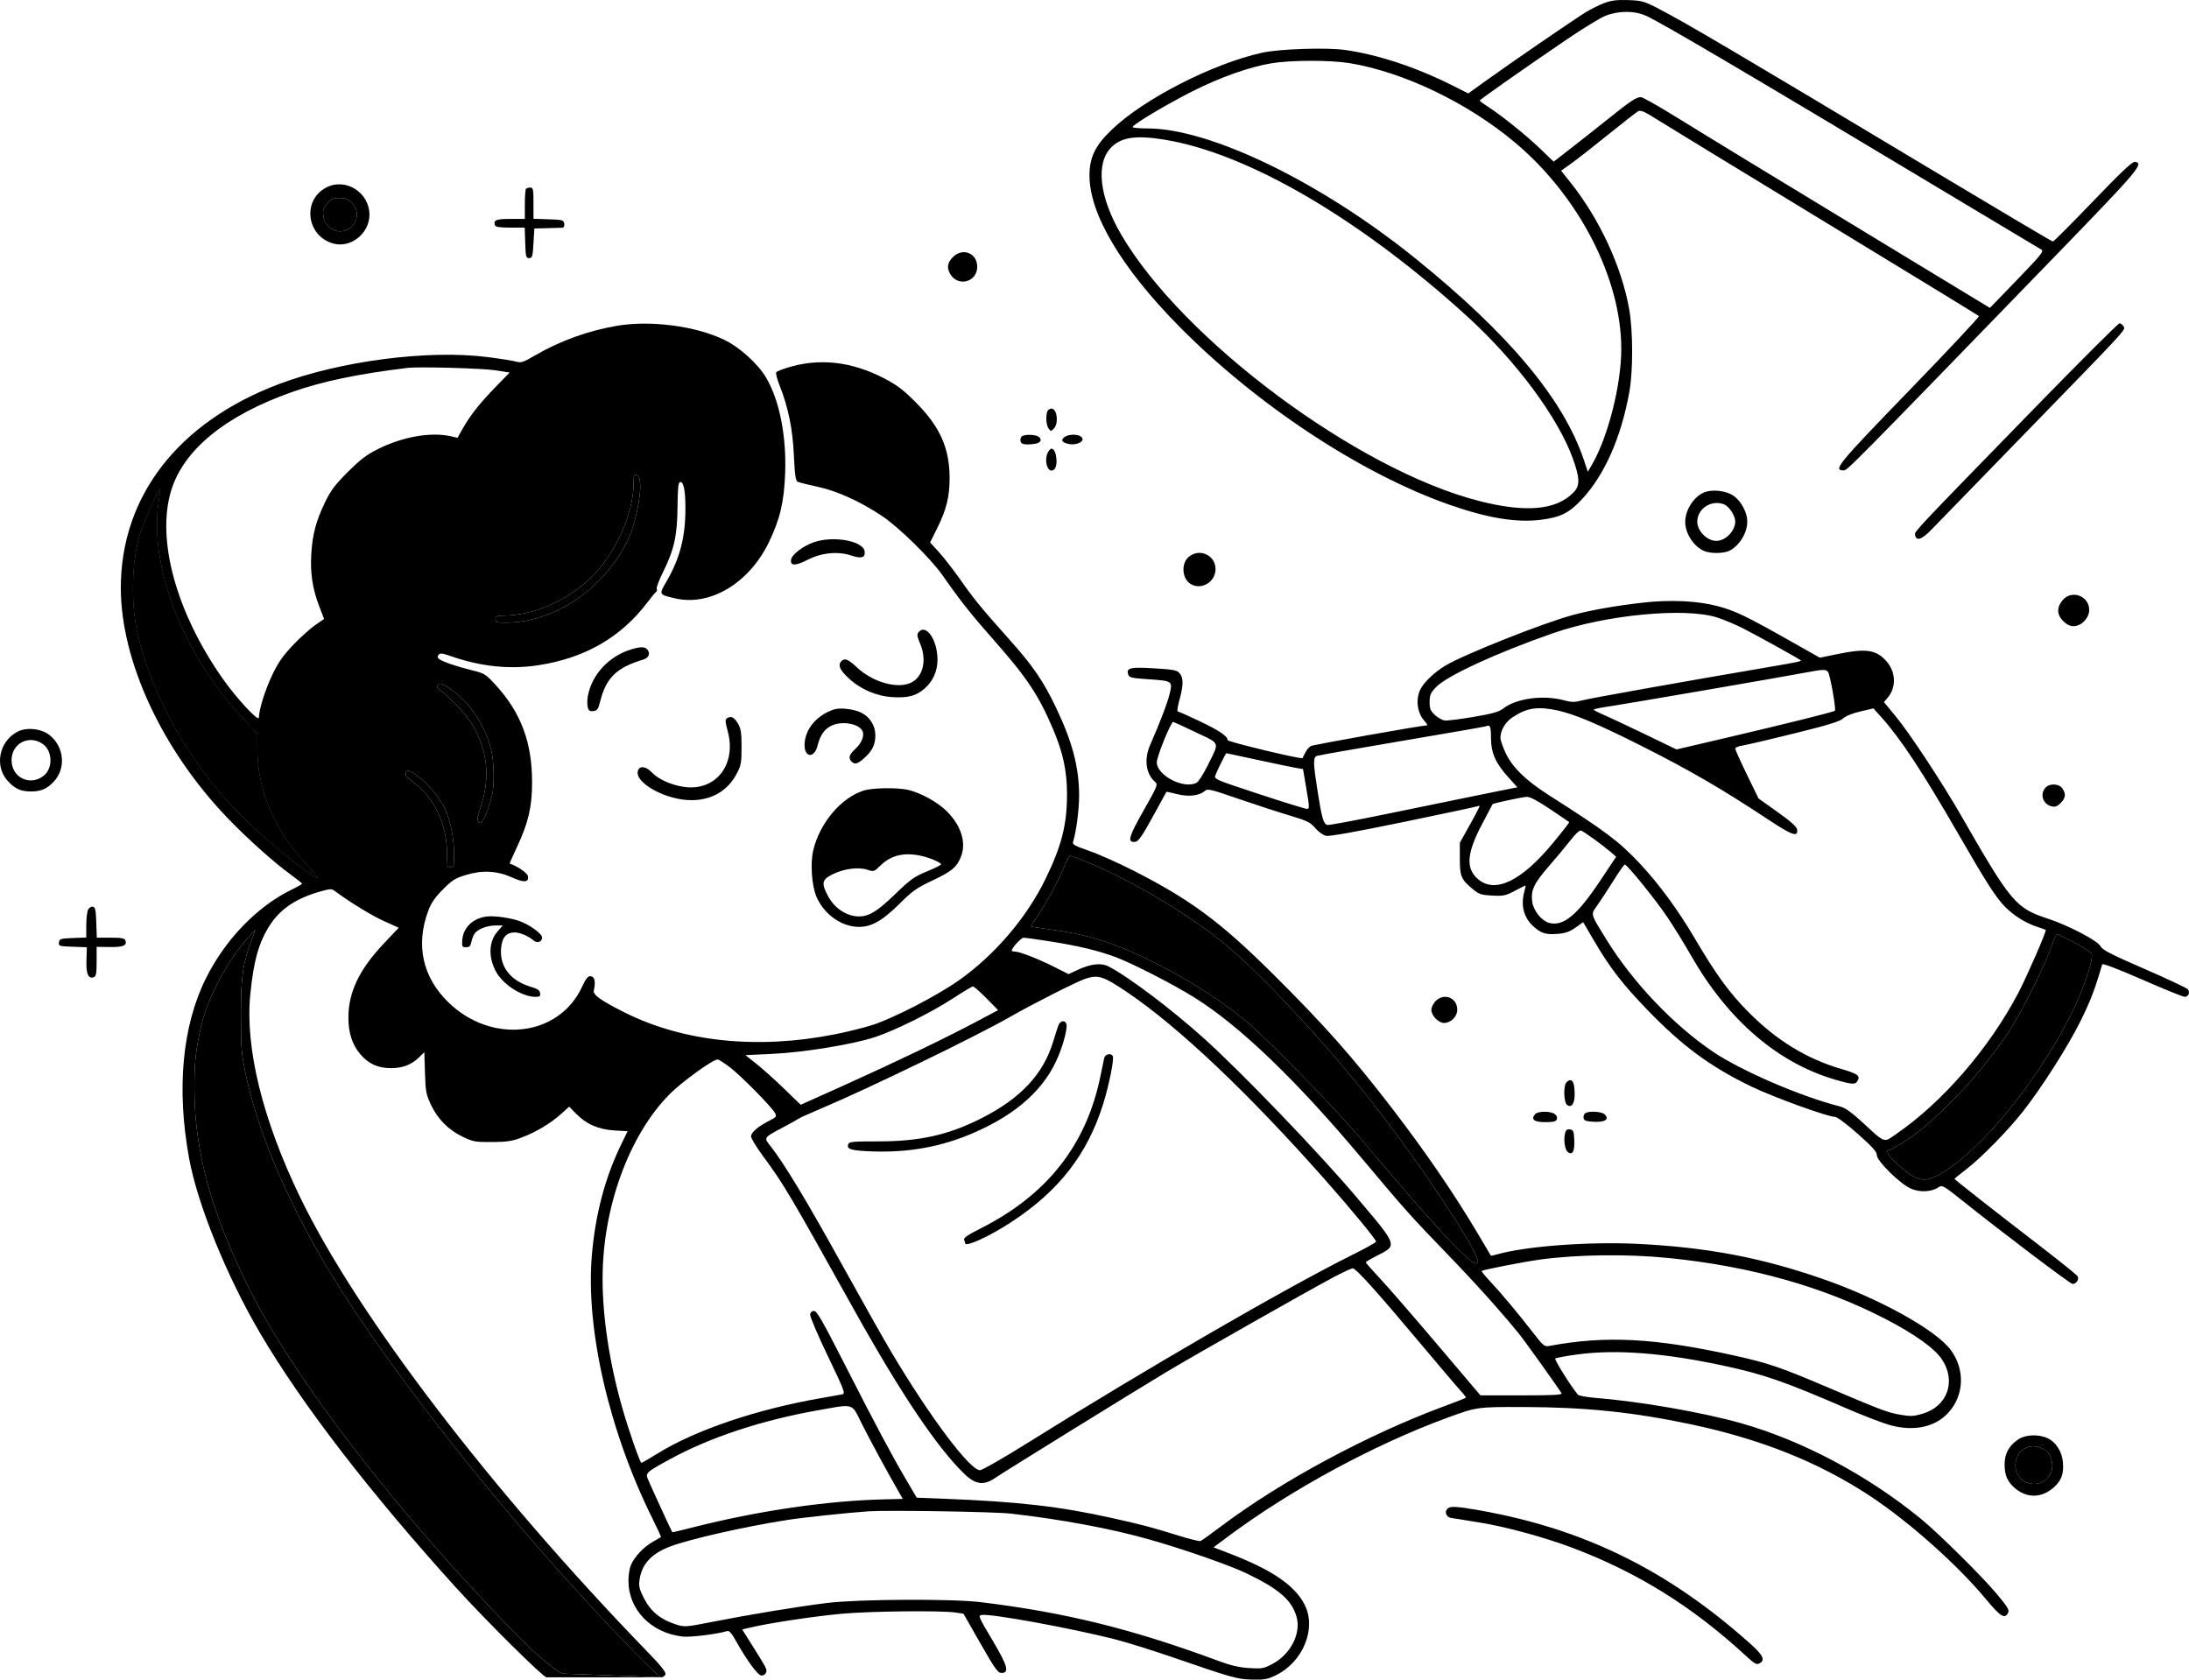 <svg width="172" height="132" viewBox="0 0 172 132" fill="none" xmlns="http://www.w3.org/2000/svg">
<path d="M160.708 113.959C161.163 114.26 161.4 115.127 161.175 115.673C160.51 117.292 158.164 116.684 158.374 114.947C158.514 113.794 159.698 113.292 160.708 113.959Z" fill="black"/>
<path d="M27.605 15.893C28.033 16.325 28.151 16.837 27.941 17.349C27.415 18.629 25.595 18.372 25.411 16.992C25.35 16.529 25.397 16.368 25.703 16.001C26.014 15.629 26.16 15.563 26.673 15.563C27.132 15.563 27.357 15.643 27.605 15.893Z" fill="black"/>
<path d="M162.997 74.07C163.664 74.424 164.27 74.815 164.343 74.938C164.546 75.277 163.735 77.703 162.772 79.636C160.054 85.094 155.482 90.638 152.285 92.352C151.317 92.87 150.78 92.817 149.825 92.108C148.667 91.249 147.981 90.374 148.465 90.374C148.564 90.374 149.218 89.993 149.919 89.528C152.277 87.962 155.804 84.202 157.851 81.072C158.869 79.516 160.767 75.704 161.204 74.338C161.366 73.831 161.563 73.417 161.642 73.42C161.72 73.423 162.33 73.715 162.997 74.07Z" fill="black"/>
<path d="M12.475 39.301C11.641 44.436 14.379 51.499 19.159 56.539L20.211 57.648V58.805C20.211 62.091 21.536 65.232 24.046 67.896C24.57 68.453 24.968 68.939 24.929 68.978C24.743 69.165 20.741 65.885 18.917 64.049C14.979 60.087 11.952 54.766 10.826 49.823C10.266 47.369 10.342 44.176 11.013 41.959C11.278 41.08 12.479 38.359 12.563 38.444C12.588 38.468 12.548 38.854 12.475 39.301Z" fill="black"/>
<path d="M40.675 128.557C43.081 131.003 44.181 131.522 44.181 131.522L51.957 131.814C51.689 131.795 47.621 127.587 44.351 123.948C36.462 115.165 28.897 105.203 25.139 98.648C22.206 93.531 20.197 88.626 19.302 84.395C18.966 82.809 18.931 82.38 18.93 79.775C18.928 76.74 19.069 75.768 19.79 73.813L20.063 73.073L19.44 73.757C17.971 75.368 16.386 78.3 15.89 80.322C15.38 82.402 15.262 83.437 15.276 85.724C15.304 90.518 16.618 95.305 19.499 101.11C23.102 108.372 31.405 119.133 40.675 128.557Z" fill="black"/>
<path fill-rule="evenodd" clip-rule="evenodd" d="M48.498 25.6C46.237 25.98 43.986 26.793 42.033 27.936C41.121 28.47 40.942 28.529 40.565 28.42C40.329 28.352 39.331 28.193 38.347 28.066C33.675 27.465 26.747 28.359 21.907 30.188C14.013 33.169 9.493 39 9.493 46.199C9.493 51.917 12.718 58.89 17.836 64.239C19.414 65.887 21.482 67.741 22.886 68.765C23.351 69.104 23.731 69.411 23.733 69.449C23.734 69.487 23.381 69.688 22.949 69.897C20.218 71.219 17.694 73.828 16.171 76.903C14.317 80.647 13.86 85.578 14.861 91.041C15.524 94.666 17.813 100.299 20.437 104.767C23.717 110.352 29.065 117.3 35.834 124.771C38.167 127.346 42.673 131.814 42.937 131.814L51.957 131.814L44.181 131.522C44.181 131.522 43.081 131.003 40.675 128.557C31.405 119.133 23.102 108.372 19.499 101.11C16.618 95.305 15.304 90.518 15.276 85.724C15.262 83.437 15.38 82.402 15.89 80.322C16.386 78.3 17.971 75.368 19.44 73.757L20.063 73.073L19.79 73.813C19.069 75.768 18.928 76.74 18.93 79.775C18.931 82.38 18.966 82.809 19.302 84.395C20.197 88.626 22.206 93.531 25.139 98.648C28.897 105.203 36.462 115.165 44.351 123.948C47.621 127.587 51.689 131.795 51.957 131.814L51.958 131.814C52.092 131.814 52.239 131.712 52.287 131.586C52.35 131.421 51.953 130.924 50.839 129.774C38.607 117.147 28.09 103.384 23.605 94.135C20.631 88.001 19.243 82.349 19.67 78.111C19.941 75.425 20.352 74.004 21.249 72.641C22.067 71.398 23.316 70.578 25.191 70.053C25.981 69.832 26.052 69.832 26.344 70.049C27.535 70.932 29.221 71.962 30.189 72.396L31.33 72.909L30.146 74.162C28.239 76.181 27.384 77.962 27.375 79.933C27.37 81.159 27.671 82.093 28.314 82.851C28.95 83.6 29.691 83.939 30.696 83.943C31.62 83.947 32.327 83.68 32.915 83.106L33.342 82.69L33.392 84.31C33.438 85.779 33.481 86.012 33.86 86.818C34.391 87.947 35.234 88.797 36.356 89.335C37.174 89.728 37.341 89.758 38.662 89.75C39.848 89.743 40.24 89.683 41.001 89.391C42.146 88.953 43.257 88.287 44.086 87.543L44.725 86.968L45.255 87.515C46.051 88.337 47.035 88.768 48.276 88.839L49.312 88.899L48.743 90.081C47.53 92.599 46.779 95.468 46.506 98.626C46.004 104.443 47.862 112.503 51.297 119.404C51.67 120.152 51.956 120.778 51.932 120.795C51.909 120.811 51.608 120.987 51.264 121.185C50.544 121.601 49.836 122.363 49.567 123.013C49.464 123.26 49.38 123.801 49.38 124.214C49.38 126.497 51.141 128.322 53.623 128.613C54.234 128.685 56.347 128.425 57.132 128.182C57.292 128.132 57.477 128.332 57.796 128.904C58.688 130.5 59.554 131.677 59.835 131.677C59.985 131.677 60.146 131.575 60.194 131.449C60.288 131.202 60.246 131.121 59.091 129.284L58.316 128.053L59.038 127.886C60.527 127.54 63.906 127.031 66.059 126.828C68.319 126.614 74.016 126.553 75.127 126.73L75.707 126.822L77.034 129.147C78.181 131.157 78.406 131.472 78.693 131.472C79.335 131.472 79.18 130.92 77.965 128.874C76.874 127.036 76.841 126.957 77.153 126.915C77.919 126.812 84.06 127.933 87.572 128.818C88.467 129.044 90.543 129.691 92.185 130.257C96.879 131.875 97.224 131.971 98.426 131.996C99.364 132.016 99.615 131.968 100.277 131.64C102.395 130.592 103.458 127.972 102.516 126.117C101.734 124.575 99.929 123.353 96.481 122.034L95.351 121.601L96.549 120.709C101.451 117.06 108.006 113.511 113.689 111.43C116.042 110.568 116.051 110.567 119.658 110.574C124.532 110.584 128.283 110.968 132.819 111.923C138.332 113.084 142.917 114.915 146.928 117.559C149.975 119.566 153.801 122.97 156.017 125.642C157.177 127.041 157.516 127.256 157.779 126.76C157.9 126.533 157.771 126.313 156.916 125.286C155.77 123.909 152.325 120.497 150.923 119.351C146.743 115.933 141.626 113.213 136.811 111.85C133.763 110.987 128.867 110.136 125.31 109.851C124.649 109.798 124.052 109.687 123.982 109.604C123.456 108.98 122.12 106.848 122.203 106.765C122.26 106.708 123.069 106.559 124.001 106.435C127.019 106.032 130.782 106.326 135.442 107.328C138.596 108.007 140.207 108.567 145.068 110.673C146.375 111.24 147.923 111.835 148.507 111.997C150.394 112.519 152.074 112.154 153.111 110.998C154.33 109.637 154.409 107.66 153.306 106.125C152.173 104.549 147.734 102.077 143.211 100.505C138.407 98.835 134.152 98.027 128.733 97.755C124.869 97.561 119.854 97.935 117.608 98.585C117.365 98.655 117.157 98.698 117.145 98.68C117.134 98.663 116.707 97.941 116.196 97.076C114.344 93.938 112.043 90.567 109.428 87.162C106.279 83.061 104.05 80.544 100.034 76.556C95.903 72.453 93.534 70.696 89.064 68.422C87.87 67.815 86.297 67.113 85.567 66.862C84.473 66.487 84.253 66.365 84.314 66.171C84.561 65.386 84.791 63.64 84.791 62.542C84.791 60.296 84.264 58.294 82.956 55.567C81.96 53.491 81.144 52.305 79.29 50.233C77.143 47.834 76.558 47.12 75.444 45.536C74.922 44.793 74.177 43.836 73.789 43.408L73.084 42.631L73.641 41.508C74.361 40.058 74.615 39.033 74.615 37.583C74.615 35.228 73.868 33.546 71.97 31.633C71.005 30.661 70.492 30.268 69.528 29.762C66.906 28.388 64.328 28.107 61.794 28.919C61.421 29.039 61.064 29.185 61 29.244C60.936 29.303 61.049 29.768 61.251 30.277C61.938 32.008 62.28 33.678 62.38 35.79C62.453 37.337 62.516 37.781 62.676 37.86C62.788 37.916 63.478 38.09 64.21 38.246C65.767 38.578 67.591 39.404 69.31 40.553C70.641 41.444 73.148 43.905 74.073 45.23C75.468 47.228 76.312 48.294 78.147 50.37C80.685 53.244 81.625 54.66 82.745 57.304C83.534 59.165 83.839 60.594 83.84 62.431C83.841 64.811 83.411 66.497 82.134 69.107C80.653 72.136 78.164 75.047 75.361 77.031C73.637 78.252 70.173 80.038 68.505 80.567C67.874 80.767 66.594 81.084 65.661 81.271C59.57 82.494 53.709 81.892 49.078 79.567C47.231 78.641 46.584 78.182 46.657 77.851C46.812 77.152 46.737 76.766 46.44 76.724C46.196 76.689 46.071 76.839 45.709 77.604C43.871 81.486 38.624 82.071 35.235 78.774C33.2 76.793 32.645 74.268 33.652 71.569C33.878 70.963 34.176 70.528 34.794 69.905C35.52 69.172 35.76 69.021 36.617 68.759C37.901 68.366 39.078 68.433 40.258 68.966C41.176 69.382 41.555 69.352 41.487 68.868C41.451 68.616 40.727 68.109 40.051 67.863C40.032 67.856 40.292 67.263 40.63 66.544C41.512 64.666 41.803 63.427 41.809 61.517C41.819 58.376 40.945 56.019 38.968 53.857C38.165 52.978 38.071 52.918 37.137 52.689C35.899 52.386 34.745 51.991 34.503 51.789C34.368 51.676 34.357 51.585 34.463 51.456C34.581 51.313 34.756 51.331 35.38 51.55C37.741 52.379 40.016 52.622 42.257 52.285C45.922 51.734 48.775 50.102 50.843 47.374C51.19 46.916 51.518 46.521 51.573 46.498C51.627 46.474 51.64 46.373 51.602 46.273C51.564 46.173 51.786 45.585 52.094 44.966C52.966 43.219 53.217 42.093 53.235 39.85C53.246 38.476 53.297 37.931 53.417 37.89C53.706 37.793 53.857 38.509 53.857 39.976C53.857 42.202 53.42 43.888 52.376 45.686C51.765 46.738 51.755 46.718 53.029 47.02C55.775 47.67 58.837 45.852 60.401 42.643C61.284 40.832 61.614 39.437 61.694 37.165C61.798 34.228 61.238 31.436 60.193 29.671C59.549 28.584 58.122 27.293 56.923 26.712C54.676 25.622 51.146 25.156 48.498 25.6ZM40.044 29.277L38.98 29.108C37.929 28.941 32.934 28.801 32.014 28.913C28.092 29.39 25.335 29.967 22.933 30.814C17.707 32.656 14.412 35.352 13.441 38.58C12.284 42.421 13.845 48.115 17.474 53.299C18.566 54.859 20.331 56.766 20.34 56.397C20.356 55.74 20.828 54.229 21.384 53.062C21.854 52.073 22.218 51.546 23.006 50.715C23.565 50.125 24.347 49.417 24.744 49.141L25.465 48.641L25.086 47.656C24.558 46.285 24.365 45.017 24.459 43.54C24.558 41.975 24.826 40.964 25.527 39.5C25.984 38.545 26.301 38.121 27.319 37.102C28.304 36.115 28.788 35.747 29.708 35.285C31.635 34.318 33.89 33.926 35.438 34.289L35.946 34.407L36.365 33.668C36.955 32.629 37.712 31.672 38.964 30.387L40.044 29.277ZM49.401 42.298C49.887 41.252 50.358 39.045 50.303 38.079C50.272 37.542 50.207 37.37 50.025 37.334C49.826 37.296 49.787 37.393 49.787 37.92C49.787 40.428 48.323 43.623 46.307 45.515C44.405 47.299 41.884 48.363 39.51 48.382C39.026 48.386 38.934 48.431 38.934 48.661C38.934 48.903 39.024 48.934 39.739 48.934C43.592 48.934 47.598 46.183 49.401 42.298ZM19.159 56.539C14.379 51.499 11.641 44.436 12.475 39.301C12.548 38.854 12.588 38.468 12.563 38.444C12.479 38.359 11.278 41.08 11.013 41.959C10.342 44.176 10.266 47.369 10.826 49.823C11.952 54.766 14.979 60.087 18.917 64.049C20.741 65.885 24.743 69.165 24.929 68.978C24.968 68.939 24.57 68.453 24.046 67.896C21.536 65.232 20.211 62.091 20.211 58.805V57.648L19.159 56.539ZM38.582 58.872C38.054 56.817 36.794 55.035 35.105 53.956C34.672 53.679 34.508 53.663 34.373 53.882C34.314 53.979 34.407 54.127 34.603 54.249C34.783 54.362 35.376 54.902 35.919 55.45C38.069 57.615 38.748 60.473 37.793 63.338C37.438 64.405 37.433 64.662 37.772 64.662C37.946 64.662 38.371 63.642 38.655 62.542C38.865 61.729 38.827 59.825 38.582 58.872ZM34.925 63.476C34.532 62.665 33.555 61.516 32.774 60.946C32.15 60.49 31.878 60.456 31.878 60.833C31.878 60.983 31.937 61.106 32.009 61.106C32.081 61.106 32.539 61.483 33.028 61.943C34.404 63.241 35.128 65.065 35.133 67.241C35.134 68.102 35.166 68.235 35.349 68.164C35.467 68.119 35.589 68.081 35.621 68.081C35.652 68.081 35.676 67.635 35.675 67.09C35.672 65.841 35.373 64.397 34.925 63.476ZM96.768 74.636C93.992 72.214 89.287 69.357 85.413 67.741C84.781 67.477 84.195 67.261 84.112 67.261C84.029 67.261 83.831 67.584 83.672 67.979C83.203 69.141 82.24 70.944 81.587 71.887C81.252 72.369 80.997 72.782 81.019 72.804C81.041 72.826 81.792 72.945 82.688 73.069C85.763 73.494 87.791 74.167 91.176 75.888C93.428 77.034 95.803 78.556 97.68 80.059C99.365 81.408 104.926 87.089 107.041 89.622C111.072 94.449 114.377 98.131 115.44 98.98C115.848 99.306 115.995 99.361 116.106 99.226C116.433 98.828 112.451 92.69 108.544 87.57C105.075 83.025 100.021 77.474 96.768 74.636ZM87.708 75.235C86.37 74.723 84.679 74.318 82.396 73.963C81.437 73.814 80.553 73.691 80.431 73.69C80.238 73.689 79.499 74.494 79.499 74.705C79.499 74.748 79.614 74.783 79.755 74.783C80.12 74.783 81.634 75.377 82.885 76.01L83.958 76.554L84.691 76.216C85.727 75.738 86.53 75.65 87.108 75.951C88.696 76.776 92.091 79.34 94.627 81.628C97.603 84.314 103.598 90.555 106.576 94.067C106.619 94.118 106.662 94.168 106.703 94.217C108.74 96.618 109.437 97.441 109.253 97.936C109.157 98.195 108.822 98.365 108.313 98.623C108.293 98.633 108.272 98.643 108.252 98.654C107.735 98.916 107.312 99.163 107.312 99.203C107.312 99.243 107.816 99.814 108.432 100.471C109.047 101.128 111.075 103.464 112.937 105.662L116.324 109.658H119.559C122.112 109.658 122.773 109.622 122.693 109.487C122.408 109.012 119.821 105.397 119.34 104.803C117.93 103.062 115.861 100.763 113.616 98.443C110.926 95.663 110.294 94.955 107.086 91.126C101.866 84.895 97.456 80.65 93.862 78.399C92.234 77.379 89.103 75.77 87.708 75.235ZM104.11 92.705C98.072 85.881 92.599 80.695 88.57 77.978C86.698 76.716 86.308 76.588 85.31 76.907C84.652 77.118 81.183 78.875 79.296 79.953C76.623 81.48 68.262 85.533 64.508 87.121C63.612 87.499 62.819 87.858 62.744 87.917C62.669 87.977 62.12 88.284 61.523 88.599C60.001 89.403 60.004 89.398 60.521 90.042C61.546 91.319 63.378 94.35 66.101 99.275C67.705 102.177 69.492 105.346 70.072 106.318C73.112 111.416 76.21 115.539 76.999 115.539C77.179 115.539 78.894 114.555 80.886 113.308C89.999 107.605 101.102 101.179 106.334 98.58C107.318 98.091 108.124 97.639 108.125 97.575C108.127 97.409 106.144 95.004 104.11 92.705ZM78.429 79.386L77.509 78.452C77.004 77.939 76.527 77.52 76.451 77.522C76.374 77.523 75.701 77.925 74.954 78.413C73.24 79.536 70.444 80.933 68.811 81.483C67.069 82.069 63.209 82.704 60.657 82.823L58.569 82.92L59.433 83.604C59.909 83.98 60.887 84.858 61.607 85.555L62.916 86.821L66.29 85.305C70.281 83.51 74.124 81.664 76.624 80.341L78.429 79.386ZM60.895 87.47C60.642 86.992 58.202 84.519 57.337 83.864C56.901 83.533 56.472 83.262 56.384 83.262C56.007 83.262 53.573 85.02 52.623 85.98C49.429 89.203 47.358 94.883 47.348 100.446C47.342 103.52 47.899 107.174 48.907 110.683C49.402 112.406 50.232 114.8 50.39 114.961C50.41 114.982 50.995 114.647 51.688 114.217C54.661 112.374 59.527 110.73 64.576 109.865C65.284 109.743 65.999 109.616 66.163 109.582C66.445 109.523 66.384 109.361 65.038 106.551C64.255 104.918 63.632 103.457 63.654 103.304C63.679 103.13 63.795 103.025 63.965 103.025C64.184 103.025 64.634 103.807 66.291 107.06C68.747 111.882 70.025 114.285 71.175 116.243L72.03 117.698L74.171 117.782C80.042 118.013 83.309 118.389 87.421 119.309C89.846 119.851 90.404 119.999 92.636 120.691C93.481 120.954 94.244 121.14 94.332 121.106C94.419 121.072 95.114 120.575 95.875 120.001C100.646 116.405 107.468 112.732 113.553 110.484C114.411 110.167 115.14 109.881 115.172 109.849C115.204 109.817 115.043 109.592 114.813 109.348C114.583 109.105 113.132 107.398 111.587 105.555C108.221 101.538 106.542 99.674 106.29 99.674C106.188 99.674 105.506 99.991 104.775 100.378C102.948 101.344 93.952 106.446 91.71 107.787C89.484 109.118 78.766 115.747 78.244 116.115C77.325 116.764 76.672 116.69 75.785 115.839C73.656 113.793 70.78 109.516 67.123 102.956C61.987 93.742 61.596 93.083 59.936 90.831C59.428 90.143 59.013 89.454 59.013 89.3C59.013 88.993 59.575 88.516 60.474 88.061C61.003 87.793 61.039 87.741 60.895 87.47ZM148.15 103.655C143.256 101.119 137.538 99.511 131.123 98.865C127.878 98.538 123.946 98.585 121.015 98.985C119.768 99.155 116.514 99.79 116.424 99.88C116.394 99.911 116.675 100.262 117.05 100.66C117.929 101.594 119.246 103.165 120.406 104.663C121.276 105.786 121.35 105.847 121.747 105.773C126.151 104.945 130.028 105.147 136.278 106.53C138.898 107.11 139.882 107.442 143.399 108.938C147.887 110.847 148.311 111.008 149.327 111.182C150.122 111.319 150.366 111.308 151.06 111.103C153.024 110.525 153.729 108.547 152.585 106.826C152.013 105.965 150.445 104.844 148.15 103.655ZM70.622 117.249C69.688 115.625 68.321 113.101 67.71 111.874C67.654 111.762 67.603 111.658 67.556 111.562C67.309 111.055 67.165 110.759 66.928 110.614C66.596 110.411 66.082 110.504 64.847 110.727C64.68 110.757 64.499 110.79 64.304 110.824C59.843 111.615 55.817 112.944 52.65 114.671C50.824 115.666 50.722 115.755 50.887 116.194C50.995 116.48 52.752 120.311 52.825 120.417C52.833 120.43 53.542 120.262 54.4 120.043C59.569 118.728 64.949 117.939 69.486 117.83L70.937 117.796L70.622 117.249ZM90.218 120.958C87.249 120.121 83.379 119.401 79.432 118.952C78.117 118.802 69.749 118.667 68.239 118.77C66.623 118.881 63.084 119.259 61.862 119.45C58.465 119.983 54.156 120.962 52.623 121.549C51.169 122.106 50.414 122.94 50.249 124.175C50.181 124.677 50.24 124.909 50.622 125.648C51.14 126.648 51.922 127.283 53.096 127.656C53.796 127.878 53.852 127.874 55.971 127.458C58.947 126.873 62.636 126.266 64.983 125.974C67.407 125.672 74.791 125.632 77.057 125.909C83.716 126.72 88.996 128.025 95.712 130.518C96.701 130.885 97.363 131.04 98.154 131.09C99.158 131.153 99.296 131.128 99.985 130.761C101.403 130.007 102.242 128.379 101.881 127.081C101.514 125.758 100.518 124.887 97.965 123.656C96.599 122.998 92.985 121.74 90.218 120.958Z" fill="black"/>
<path d="M83.171 80.561C83.105 80.73 82.914 81.319 82.748 81.868C81.977 84.415 80.212 86.305 77.144 87.866C74.523 89.2 72.266 89.704 68.946 89.699C67.072 89.695 66.724 89.727 66.655 89.907C66.498 90.319 66.865 90.43 68.581 90.487C71.461 90.584 73.996 90.116 76.512 89.022C79.963 87.522 82.147 85.526 83.197 82.911C83.615 81.87 83.893 80.724 83.791 80.457C83.675 80.151 83.309 80.213 83.171 80.561Z" fill="black"/>
<path d="M86.76 83.16C86.721 83.329 86.596 83.929 86.483 84.493C85.386 89.953 82.299 93.894 77.05 96.539C76.026 97.055 75.698 97.283 75.757 97.438C75.801 97.552 75.836 97.671 75.836 97.702C75.836 98.04 77.772 97.152 79.484 96.028C83.193 93.595 85.426 90.73 86.665 86.813C87.13 85.342 87.563 83.196 87.436 82.989C87.278 82.731 86.833 82.843 86.76 83.16Z" fill="black"/>
<path fill-rule="evenodd" clip-rule="evenodd" d="M126.07 0.233C125.679 0.379 125.007 0.713 124.578 0.976C123.666 1.534 118.549 5.048 116.667 6.407L115.372 7.343L114.022 6.667C111.242 5.275 108.266 4.295 105.707 3.928C104.246 3.719 100.538 3.841 99.172 4.142C95.3 4.998 89.939 7.736 87.389 10.16C86.065 11.42 85.605 12.356 85.605 13.793C85.605 16.83 88.118 21.056 92.664 25.663C98.745 31.824 106.962 37.243 113.909 39.673C116.906 40.721 119.156 41.089 121.086 40.847C122.614 40.656 123.306 40.309 124.304 39.233C126.085 37.312 127.375 34.393 128.024 30.813C128.323 29.165 128.319 26.034 128.016 24.316C127.424 20.958 125.686 17.206 123.383 14.318L122.663 13.415L123.457 12.85C123.894 12.54 125.2 11.518 126.359 10.581C127.519 9.644 128.579 8.816 128.717 8.742C128.915 8.635 129.214 8.765 130.18 9.376C130.848 9.798 136.797 13.43 143.401 17.446C150.005 21.463 155.448 24.79 155.496 24.84C155.545 24.891 153.085 27.514 150.03 30.671C144.41 36.477 144.007 36.967 144.854 36.967C145.161 36.967 145.204 36.923 161.445 20.165C168.078 13.321 168.496 12.828 167.751 12.72C167.548 12.691 166.694 13.495 164.45 15.831C162.785 17.564 161.37 18.982 161.306 18.982C161.241 18.982 156.896 16.407 151.65 13.26C136.49 4.165 132.36 1.731 130.226 0.632C129.186 0.097 128.988 0.043 127.934 0.007C127.057 -0.022 126.611 0.032 126.07 0.233ZM129.381 1.261C130.766 1.911 137.54 5.908 154.119 15.856C157.44 17.849 160.267 19.541 160.403 19.617C160.618 19.738 160.38 20.033 158.503 21.976L156.358 24.197L149.845 20.247C139.67 14.076 134.318 10.815 131.64 9.158C130.282 8.318 129.061 7.631 128.926 7.631C128.58 7.632 128.071 7.969 126.462 9.262C125.689 9.883 124.387 10.912 123.568 11.548L122.078 12.706L121.035 11.701C119.934 10.641 117.942 9.039 116.893 8.371C116.549 8.152 116.268 7.942 116.268 7.904C116.27 7.827 119.651 5.452 123.121 3.09C124.391 2.226 125.765 1.389 126.174 1.231C127.228 0.823 128.473 0.835 129.381 1.261ZM106.027 4.96C110.272 5.654 115.324 8.077 119.048 11.206C124.072 15.427 127.392 21.876 127.392 27.415C127.392 30.219 126.365 34.296 125.11 36.476L124.763 37.079L124.452 36.15C122.856 31.381 118.563 26.243 111.222 20.315C103.789 14.312 95.095 10.093 90.162 10.093C89.521 10.093 88.996 10.045 88.996 9.986C88.996 9.793 91.618 8.225 93.685 7.181C95.88 6.073 98.129 5.273 99.89 4.975C101.396 4.72 104.513 4.713 106.027 4.96ZM91.51 10.978C98.066 12.05 106.916 17.226 115.342 24.917C119.152 28.395 122.434 32.825 123.595 36.058C124.136 37.566 124.152 38.159 123.667 38.67C122.316 40.092 119.92 40.316 116.211 39.368C106.651 36.925 92.922 26.702 88.098 18.435C86.355 15.449 86.068 12.784 87.356 11.541C88.151 10.773 89.302 10.617 91.51 10.978ZM25.614 14.746C23.741 15.744 24.077 18.514 26.146 19.128C27.529 19.538 29.029 18.366 29.029 16.876C29.029 15.111 27.141 13.933 25.614 14.746ZM41.33 14.834C41.281 14.884 41.24 15.438 41.24 16.065V17.204H40.101C38.965 17.204 38.751 17.296 38.897 17.717C38.938 17.836 39.305 17.888 40.093 17.888H41.229L41.269 19.085C41.304 20.177 41.331 20.282 41.579 20.282C41.824 20.282 41.857 20.168 41.918 19.119L41.986 17.957L43.004 17.93C43.563 17.916 44.102 17.901 44.2 17.896C44.307 17.892 44.362 17.764 44.336 17.581C44.295 17.292 44.219 17.27 43.105 17.233L41.918 17.194V15.968C41.918 14.871 41.892 14.743 41.67 14.743C41.533 14.743 41.38 14.784 41.33 14.834ZM27.605 15.893C28.033 16.325 28.151 16.837 27.941 17.349C27.415 18.629 25.595 18.372 25.411 16.992C25.35 16.529 25.397 16.368 25.703 16.001C26.014 15.629 26.16 15.563 26.673 15.563C27.132 15.563 27.357 15.643 27.605 15.893ZM74.876 20.203C74.453 20.629 74.383 21.006 74.637 21.487C75.214 22.579 76.786 22.198 76.786 20.965C76.786 19.889 75.641 19.431 74.876 20.203ZM159.363 32.588C150.725 41.457 150.433 41.757 150.471 42.007C150.472 42.012 150.473 42.016 150.474 42.021L150.476 42.032L150.476 42.033L150.479 42.046C150.576 42.555 151.004 42.408 151.79 41.595C152.214 41.156 155.493 37.781 159.076 34.095L159.977 33.169C166.56 26.398 166.994 25.952 166.9 25.726C166.889 25.7 166.871 25.677 166.855 25.648C166.782 25.517 166.64 25.41 166.538 25.41C166.437 25.41 163.402 28.441 159.795 32.144L159.363 32.588ZM82.295 32.328C82.154 32.7 82.205 33.416 82.392 33.674C82.559 33.905 82.585 33.906 82.799 33.69C83.201 33.284 83.069 32.112 82.62 32.112C82.487 32.112 82.341 32.209 82.295 32.328ZM80.347 34.254C80.254 34.292 80.178 34.434 80.178 34.57C80.178 34.88 80.375 34.958 81.038 34.912C81.683 34.868 81.918 34.669 81.675 34.374C81.509 34.172 80.723 34.101 80.347 34.254ZM83.629 34.359C83.314 34.594 83.462 34.799 84.021 34.9C84.497 34.986 85.062 34.782 85.062 34.523C85.062 34.138 84.079 34.025 83.629 34.359ZM82.353 35.522C81.985 36.216 82.353 37.293 82.823 36.899C83.177 36.603 83.01 35.258 82.62 35.258C82.551 35.258 82.431 35.377 82.353 35.522ZM50.303 38.079C50.358 39.045 49.887 41.252 49.401 42.298C47.598 46.183 43.592 48.934 39.739 48.934C39.024 48.934 38.934 48.903 38.934 48.661C38.934 48.431 39.026 48.386 39.51 48.382C41.884 48.363 44.405 47.299 46.307 45.515C48.323 43.623 49.787 40.428 49.787 37.92C49.787 37.393 49.826 37.296 50.025 37.334C50.207 37.37 50.272 37.542 50.303 38.079ZM12.475 39.301C11.641 44.436 14.379 51.499 19.159 56.539L20.211 57.648V58.805C20.211 62.091 21.536 65.232 24.046 67.896C24.57 68.453 24.968 68.939 24.929 68.978C24.743 69.165 20.741 65.885 18.917 64.049C14.979 60.087 11.952 54.766 10.826 49.823C10.266 47.369 10.342 44.176 11.013 41.959C11.278 41.08 12.479 38.359 12.563 38.444C12.588 38.468 12.548 38.854 12.475 39.301ZM133.836 38.725C133.04 39.097 132.408 40.121 132.415 41.032C132.421 41.95 133.127 43.005 133.947 43.318C134.483 43.522 135.478 43.499 135.912 43.271C136.693 42.861 137.299 41.854 137.293 40.972C137.288 40.302 136.847 39.446 136.28 39.011C135.682 38.551 134.505 38.413 133.836 38.725ZM135.455 39.631C135.859 39.785 136.345 40.519 136.346 40.974C136.347 41.725 135.586 42.506 134.854 42.506C134.135 42.506 133.361 41.727 133.361 41.002C133.361 39.976 134.467 39.252 135.455 39.631ZM63.925 42.622C63.063 42.93 62.218 43.585 62.158 43.991C62.085 44.484 62.494 44.485 63.449 43.997C64.548 43.435 65.823 43.306 66.873 43.653C67.69 43.922 67.997 43.833 67.941 43.343C67.844 42.503 65.457 42.074 63.925 42.622ZM93.429 43.743C92.77 44.266 92.87 45.526 93.602 45.921C94.45 46.379 95.509 45.714 95.509 44.724C95.509 43.639 94.287 43.063 93.429 43.743ZM162.068 47.167C161.592 47.737 161.608 48.298 162.113 48.808C162.384 49.081 162.646 49.208 162.938 49.208C163.542 49.208 164.159 48.566 164.159 47.938C164.159 46.827 162.777 46.317 162.068 47.167ZM129.113 47.358C126.896 47.613 125.108 47.928 123.61 48.325C121.344 48.927 115.11 51.398 113.586 52.299C112.737 52.8 111.861 53.634 111.599 54.191C111.213 55.01 111.363 56.056 111.958 56.696C112.115 56.865 112.187 57.004 112.118 57.005C111.696 57.009 103.194 58.524 102.997 58.63C102.865 58.702 102.669 58.934 102.563 59.147C102.456 59.359 102.358 59.553 102.343 59.578C102.274 59.696 96.458 58.297 96.458 58.162C96.458 57.852 95.812 57.416 94.249 56.671C93.37 56.252 92.599 55.909 92.537 55.909C92.475 55.909 92.539 55.495 92.678 54.989C92.994 53.841 92.998 53.285 92.694 52.918C92.485 52.667 92.241 52.618 90.71 52.524C88.823 52.407 88.483 52.485 88.645 52.997C88.724 53.249 88.885 53.289 90.188 53.377C92.133 53.51 92.141 53.516 91.909 54.506C91.743 55.212 91.187 56.676 90.37 58.553C89.887 59.662 90.028 60.78 90.732 61.422C91 61.667 90.991 61.689 89.849 63.711C88.705 65.733 88.576 66.167 89.119 66.167C89.445 66.167 89.668 65.851 90.767 63.842C91.24 62.977 91.636 62.252 91.648 62.232C91.66 62.212 92.038 62.291 92.489 62.407C93.386 62.639 94.249 62.538 94.671 62.153C94.878 61.965 95.126 62.023 97.273 62.764C98.579 63.214 100.379 63.802 101.275 64.07C102.724 64.504 102.952 64.615 103.347 65.078C103.591 65.365 103.969 65.639 104.188 65.687C104.449 65.745 106.546 65.37 110.324 64.59C113.481 63.938 116.109 63.377 116.165 63.342C116.36 63.22 116.261 63.438 115.486 64.832L114.706 66.235V67.49C114.706 68.888 114.814 69.132 115.777 69.918C116.219 70.278 116.416 70.34 117.26 70.382C118.136 70.426 118.313 70.388 119.028 70.008C119.464 69.776 119.842 69.586 119.866 69.586C119.891 69.586 119.854 69.785 119.785 70.029C119.466 71.148 119.724 72.127 120.522 72.834C121.124 73.366 121.477 73.467 122.451 73.386C123.001 73.34 123.354 73.212 123.796 72.897L124.396 72.471L125.272 73.964C126.504 76.064 127.475 77.322 129.426 79.346C132.173 82.195 134.367 83.816 137.595 85.38C139.319 86.215 143.619 87.776 144.197 87.776C144.352 87.776 145.128 88.357 145.972 89.105C147.127 90.13 147.471 90.514 147.471 90.776C147.471 91.239 149.279 93.023 150.134 93.405C150.843 93.721 151.751 93.682 152.312 93.311C152.614 93.112 152.685 93.152 154.22 94.377C157.439 96.947 162.675 100.905 162.855 100.905C163.138 100.905 163.383 100.539 163.254 100.307C163.192 100.197 161.768 99.049 160.089 97.758C156.572 95.053 153.576 92.699 153.576 92.641C153.576 92.618 154.023 92.256 154.568 91.834C155.714 90.95 157.769 88.849 158.939 87.365C160.399 85.515 162.474 82.261 163.457 80.282C164.26 78.664 164.611 77.749 165.18 75.787C165.209 75.689 166.404 76.144 168.322 76.983C170.024 77.728 171.526 78.338 171.659 78.338C171.96 78.339 172.108 77.986 171.909 77.744C171.827 77.645 170.289 76.922 168.491 76.139C165.773 74.954 165.189 74.651 165.025 74.337C164.808 73.92 162.49 72.711 160.931 72.201C158.383 71.368 158.026 70.945 154.118 64.134C152.598 61.486 150.029 57.589 148.928 56.262L148.029 55.178L148.355 54.788C149.006 54.007 148.96 52.807 148.247 51.988C147.432 51.053 146.653 50.936 144.371 51.405L142.996 51.688L140.587 50.328C137.179 48.404 136.365 48.013 134.986 47.641C133.416 47.218 131.244 47.113 129.113 47.358ZM134.921 48.526C135.444 48.693 136.359 49.076 136.955 49.379C137.941 49.877 141.359 51.77 141.487 51.888C141.574 51.967 141.267 52.033 139.059 52.409C132.381 53.547 125.05 54.854 124.383 55.027C123.704 55.204 123.521 55.203 122.829 55.021C121.224 54.6 119.146 54.889 118.122 55.676C117.773 55.945 117.279 56.085 115.786 56.34C114.744 56.518 113.727 56.644 113.524 56.62C113.322 56.596 112.971 56.401 112.744 56.188C112.4 55.863 112.332 55.695 112.332 55.165C112.332 54.619 112.402 54.457 112.841 53.995C113.681 53.112 117.642 51.286 122.034 49.76C126.196 48.313 132.392 47.72 134.921 48.526ZM72.173 49.687C72.036 49.853 72.059 50.019 72.292 50.566C72.837 51.842 72.555 53.144 71.63 53.627C70.569 54.181 68.587 53.633 67.313 52.431C66.615 51.773 66.342 51.679 66.073 52.005C65.83 52.3 66.007 52.672 66.693 53.31C67.626 54.177 68.88 54.713 70.144 54.787C71.375 54.859 72.001 54.685 72.681 54.084C73.308 53.529 73.659 52.734 73.663 51.861C73.669 50.296 72.762 48.971 72.173 49.687ZM49.555 51.047C47.812 51.596 46.495 53.03 46.188 54.712C46.136 54.993 46.134 55.382 46.182 55.575C46.252 55.856 46.34 55.918 46.623 55.884C46.926 55.847 47.003 55.737 47.158 55.123C47.629 53.26 48.441 52.469 50.533 51.838C50.978 51.704 51.124 51.359 50.867 51.047C50.67 50.808 50.315 50.808 49.555 51.047ZM143.633 52.798C143.802 53.019 144.286 55.746 144.177 55.856C144.082 55.953 140.16 56.926 135.158 58.096L131.73 58.897L129.256 57.702C127.895 57.045 126.431 56.358 126.003 56.174C125.576 55.991 125.224 55.807 125.223 55.766C125.222 55.724 125.755 55.614 126.408 55.52C127.569 55.353 140.098 53.194 141.976 52.837C143.226 52.599 143.478 52.593 143.633 52.798ZM35.105 53.956C36.794 55.035 38.054 56.817 38.582 58.872C38.827 59.825 38.865 61.729 38.655 62.542C38.371 63.642 37.946 64.662 37.772 64.662C37.433 64.662 37.438 64.405 37.793 63.338C38.748 60.473 38.069 57.615 35.919 55.45C35.376 54.902 34.783 54.362 34.603 54.249C34.407 54.127 34.314 53.979 34.373 53.882C34.508 53.663 34.672 53.679 35.105 53.956ZM65.524 55.756C64.153 56.207 63.219 57.341 63.219 58.555C63.219 59.545 63.986 59.597 64.231 58.624C64.44 57.794 64.748 57.336 65.289 57.051C66.117 56.614 67.548 56.866 67.786 57.49C67.923 57.85 67.685 58.412 67.213 58.849C66.722 59.301 66.639 59.576 66.909 59.848C67.163 60.104 67.376 60.047 67.902 59.582C68.538 59.018 68.781 58.521 68.781 57.783C68.781 57.031 68.352 56.343 67.674 56.007C67.098 55.722 66.012 55.595 65.524 55.756ZM122.397 55.834C123.682 56.109 125.588 56.914 128.884 58.573C132.79 60.54 135.231 61.956 138.956 64.418C140.838 65.661 141.297 65.817 141.206 65.18C141.176 64.971 140.695 64.543 139.67 63.813L138.178 62.751L137.262 60.87C136.758 59.835 136.346 58.918 136.346 58.832C136.346 58.746 136.605 58.636 136.923 58.588C137.24 58.54 139.073 58.111 140.997 57.635C143.668 56.974 144.571 56.697 144.821 56.461C145.019 56.273 145.549 56.058 146.176 55.911L147.205 55.67L147.834 56.371C149.339 58.048 151.068 60.67 153.842 65.483C156.094 69.389 156.836 70.547 157.55 71.266C158.232 71.954 159.149 72.531 160.007 72.814C160.388 72.939 160.719 73.058 160.743 73.079C160.828 73.151 159.246 76.781 158.573 78.059C156.273 82.425 152.609 86.648 148.944 89.156L148.908 89.181L148.867 89.21L148.789 89.264C148.518 89.452 148.347 89.572 148.169 89.583C147.861 89.603 147.532 89.3 146.635 88.473C146.542 88.387 146.443 88.296 146.337 88.198C145.466 87.398 144.981 87.055 144.573 86.952C141.515 86.179 136.803 84.147 134.582 82.644C131.468 80.536 128.277 77.171 126.217 73.826L126.063 73.575L126.018 73.502C125.328 72.385 125.105 72.024 125.168 71.721C125.198 71.577 125.293 71.445 125.434 71.251C125.461 71.215 125.489 71.175 125.519 71.133C125.777 70.771 126.343 69.905 126.776 69.21C127.209 68.514 127.61 67.945 127.668 67.945C127.861 67.945 130.109 70.726 131.039 72.116C131.542 72.868 132.376 74.222 132.891 75.125C135.76 80.149 139.683 83.527 144.172 84.839C145.554 85.243 145.792 85.255 145.965 84.93C146.176 84.533 145.97 84.385 144.685 84.009C141.973 83.217 139.616 81.778 137.422 79.574C135.887 78.032 134.861 76.626 133.146 73.712C131.843 71.498 130.335 69.447 128.849 67.864C127.2 66.107 126.203 65.358 121.679 62.474C119.885 61.33 118.833 60.301 118.303 59.173C118.079 58.694 117.895 58.162 117.895 57.99C117.894 57.408 118.276 56.751 118.827 56.383C119.964 55.624 120.808 55.495 122.397 55.834ZM57.129 56.442C56.969 56.545 56.978 56.704 57.182 57.465C57.909 60.173 56.145 62.293 53.566 61.811C52.586 61.628 51.695 61.205 51.206 60.691C50.755 60.215 50.253 60.157 50.124 60.566C49.827 61.509 52.318 62.884 54.322 62.884C55.931 62.884 57.186 62.147 57.899 60.783C58.228 60.155 58.267 59.936 58.267 58.713C58.267 57.58 58.219 57.263 57.988 56.867C57.695 56.364 57.442 56.239 57.129 56.442ZM94.378 57.747C95.081 58.076 95.431 58.24 95.518 58.494C95.604 58.745 95.432 59.085 95.09 59.762L94.994 59.954C94.958 60.025 94.92 60.099 94.882 60.178C94.557 60.833 94.172 61.433 94.027 61.511C93.034 62.047 90.896 60.949 90.896 59.903C90.896 59.452 92.002 56.73 92.185 56.73C92.214 56.73 93.009 57.097 93.951 57.546C94.106 57.62 94.248 57.687 94.378 57.747ZM117.154 57.995C117.161 59.187 117.516 59.983 118.553 61.127L119.227 61.87L116.356 62.45C114.777 62.77 111.471 63.447 109.008 63.956C106.546 64.464 104.43 64.859 104.307 64.832C103.996 64.765 103.866 64.324 103.532 62.2C103.177 59.942 103.168 59.523 103.473 59.405C103.599 59.356 106.606 58.826 110.155 58.227C113.703 57.627 116.667 57.112 116.741 57.081C117.093 56.935 117.149 57.058 117.154 57.995ZM1.362 57.509C-0.05 58.258 -0.447 60.159 0.565 61.321C1.134 61.974 1.615 62.2 2.438 62.2C3.217 62.2 3.694 61.994 4.227 61.426C5.212 60.376 5.042 58.654 3.864 57.747C3.212 57.246 2.063 57.137 1.362 57.509ZM3.387 58.488C4.136 59.042 4.163 60.384 3.437 60.96C2.361 61.812 0.908 61.111 0.908 59.739C0.908 58.407 2.317 57.696 3.387 58.488ZM98.836 59.723C100.177 60.015 101.524 60.295 101.829 60.346L102.384 60.439L102.65 62.004C102.896 63.451 102.899 63.568 102.689 63.568C102.564 63.568 100.869 63.043 98.922 62.402C95.406 61.244 95.383 61.234 95.507 60.906C95.659 60.504 96.314 59.192 96.363 59.192C96.382 59.192 97.495 59.431 98.836 59.723ZM32.774 60.946C33.555 61.516 34.532 62.665 34.925 63.476C35.373 64.397 35.672 65.841 35.675 67.09C35.676 67.635 35.652 68.081 35.621 68.081C35.589 68.081 35.467 68.119 35.349 68.164C35.166 68.235 35.134 68.102 35.133 67.241C35.128 65.065 34.404 63.241 33.028 61.943C32.539 61.483 32.081 61.106 32.009 61.106C31.937 61.106 31.878 60.983 31.878 60.833C31.878 60.456 32.15 60.49 32.774 60.946ZM160.72 61.904C160.261 62.415 160.52 63.203 161.201 63.368C161.485 63.437 161.645 63.379 161.913 63.109C162.311 62.708 162.348 62.389 162.048 61.957C161.782 61.574 161.043 61.544 160.72 61.904ZM67.866 62.127C66.088 62.687 64.399 64.69 63.898 66.835C63.658 67.861 63.785 69.632 64.159 70.486C64.719 71.763 65.927 72.694 67.199 72.826C68.311 72.942 69.236 72.463 70.681 71.023C71.684 70.023 72.019 69.785 73.258 69.201C74.776 68.484 75.157 68.172 75.491 67.366C75.956 66.243 75.533 64.873 74.368 63.729C73.652 63.026 72.335 62.302 71.359 62.075C70.515 61.879 68.56 61.908 67.866 62.127ZM121.8 63.588C122.599 64.125 123.275 64.583 123.301 64.605C123.328 64.627 122.758 65.36 122.036 66.235C119.555 69.239 117.492 70.241 116.144 69.097C115.162 68.264 115.237 67.089 116.418 64.835C116.882 63.95 117.269 63.213 117.279 63.197C117.322 63.126 119.628 62.634 119.968 62.623C120.224 62.615 120.816 62.927 121.8 63.588ZM125.263 65.952C125.725 66.286 126.302 66.733 126.546 66.944L126.989 67.329L125.699 69.266C123.94 71.906 122.844 72.812 121.747 72.535C121.151 72.384 120.503 71.595 120.399 70.894C120.264 69.989 120.518 69.434 121.672 68.111C122.244 67.455 123.013 66.532 123.38 66.059C123.795 65.525 124.119 65.226 124.235 65.271C124.338 65.311 124.801 65.617 125.263 65.952ZM72.439 67.271C73.12 67.429 73.937 67.791 73.937 67.933C73.937 67.985 73.433 68.235 72.818 68.489C71.836 68.893 71.531 69.112 70.332 70.273C68.781 71.774 68.096 72.141 67.125 71.989C66.315 71.862 65.525 71.273 65.087 70.469C64.512 69.414 64.569 69.129 65.442 68.699C66.323 68.264 67.462 68.119 68.164 68.353C68.658 68.517 68.686 68.508 69.183 68.018C70.018 67.197 71.075 66.954 72.439 67.271ZM85.413 67.741C89.287 69.357 93.992 72.214 96.768 74.636C100.021 77.474 105.075 83.025 108.544 87.57C112.451 92.69 116.433 98.828 116.106 99.226C115.995 99.361 115.848 99.306 115.44 98.98C114.377 98.131 111.072 94.449 107.041 89.622C104.926 87.089 99.365 81.408 97.68 80.059C95.803 78.556 93.428 77.034 91.176 75.888C87.791 74.167 85.763 73.494 82.688 73.069C81.792 72.945 81.041 72.826 81.019 72.804C80.997 72.782 81.252 72.369 81.587 71.887C82.24 70.944 83.203 69.141 83.672 67.979C83.831 67.584 84.029 67.261 84.112 67.261C84.195 67.261 84.781 67.477 85.413 67.741ZM6.924 71.483C6.844 71.633 6.779 72.188 6.779 72.717V73.677L5.728 73.717C4.761 73.754 4.673 73.781 4.634 74.059C4.593 74.347 4.643 74.363 5.707 74.401L6.824 74.441L6.793 75.477C6.761 76.565 6.94 76.959 7.388 76.785C7.549 76.723 7.593 76.457 7.593 75.558V74.409L8.622 74.425C9.683 74.442 10.006 74.302 9.851 73.896C9.79 73.735 9.531 73.689 8.688 73.689H7.604L7.565 72.493C7.532 71.502 7.487 71.291 7.297 71.254C7.172 71.23 7.004 71.333 6.924 71.483ZM38.323 72.018C37.184 72.125 36.381 72.886 36.319 73.914C36.291 74.391 36.319 74.441 36.621 74.441C36.889 74.441 36.973 74.353 37.045 73.997C37.095 73.753 37.219 73.451 37.322 73.326C37.598 72.991 38.306 72.731 38.943 72.731H39.504L39.09 73.207C38.419 73.977 38.359 75.152 38.931 76.283C39.468 77.344 40.996 78.339 42.088 78.339C42.412 78.339 42.472 78.288 42.437 78.045C42.404 77.823 42.228 77.702 41.722 77.554C40.12 77.085 39.254 75.976 39.371 74.547C39.443 73.671 39.777 73.278 40.448 73.278C40.857 73.278 41.546 73.573 41.932 73.914C42.205 74.154 42.597 74.016 42.597 73.681C42.597 73.379 41.618 72.669 40.8 72.378C40.131 72.139 38.911 71.962 38.323 72.018ZM162.997 74.07C163.664 74.424 164.27 74.815 164.343 74.938C164.546 75.277 163.735 77.703 162.772 79.636C160.054 85.094 155.482 90.638 152.285 92.352C151.317 92.87 150.78 92.817 149.825 92.108C148.667 91.249 147.981 90.374 148.465 90.374C148.564 90.374 149.218 89.993 149.919 89.528C152.277 87.962 155.804 84.202 157.851 81.072C158.869 79.516 160.767 75.704 161.204 74.338C161.366 73.831 161.563 73.417 161.642 73.42C161.72 73.423 162.33 73.715 162.997 74.07ZM112.801 78.674C112.618 78.859 112.468 79.17 112.468 79.365C112.468 79.81 113.029 80.39 113.461 80.39C114.004 80.39 114.503 79.894 114.503 79.355C114.503 78.406 113.474 77.996 112.801 78.674ZM123.077 85.068C122.838 85.308 122.869 86.61 123.118 86.818C123.463 87.107 123.729 86.747 123.729 85.992C123.729 84.973 123.497 84.644 123.077 85.068ZM120.61 87.569C120.273 87.977 120.548 88.186 121.422 88.186C122.06 88.186 122.264 88.135 122.33 87.961C122.383 87.823 122.318 87.664 122.164 87.551C121.824 87.3 120.821 87.312 120.61 87.569ZM124.563 87.486C124.463 87.551 124.402 87.719 124.429 87.86C124.468 88.069 124.619 88.125 125.234 88.158C126.116 88.205 126.476 87.966 126.098 87.585C125.863 87.349 124.878 87.285 124.563 87.486ZM122.978 89.045C122.837 89.611 122.965 90.404 123.224 90.566C123.58 90.788 123.738 90.451 123.696 89.554C123.665 88.894 123.624 88.796 123.36 88.758C123.138 88.726 123.038 88.801 122.978 89.045ZM158.586 113.115C157.848 113.616 157.511 114.235 157.511 115.088C157.511 115.939 157.736 116.454 158.326 116.955C159.27 117.756 160.42 117.736 161.363 116.901C161.973 116.361 162.17 115.832 162.096 114.933C162.024 114.054 161.521 113.289 160.821 112.994C160.115 112.697 159.122 112.75 158.586 113.115ZM160.708 113.959C161.163 114.26 161.4 115.127 161.175 115.673C160.51 117.292 158.164 116.684 158.374 114.947C158.514 113.794 159.698 113.292 160.708 113.959ZM113.703 118.599C113.492 118.855 113.655 119.222 114.009 119.289C114.169 119.319 115.147 119.476 116.184 119.638C118.202 119.952 121.34 120.804 123.532 121.631C128.681 123.575 132.994 126.261 137.197 130.141C137.863 130.757 138.019 130.842 138.248 130.719C138.722 130.463 138.549 130.09 137.533 129.181C131.076 123.405 124.47 120.15 116.243 118.692C114.382 118.362 113.912 118.345 113.703 118.599Z" fill="black"/>
</svg>
